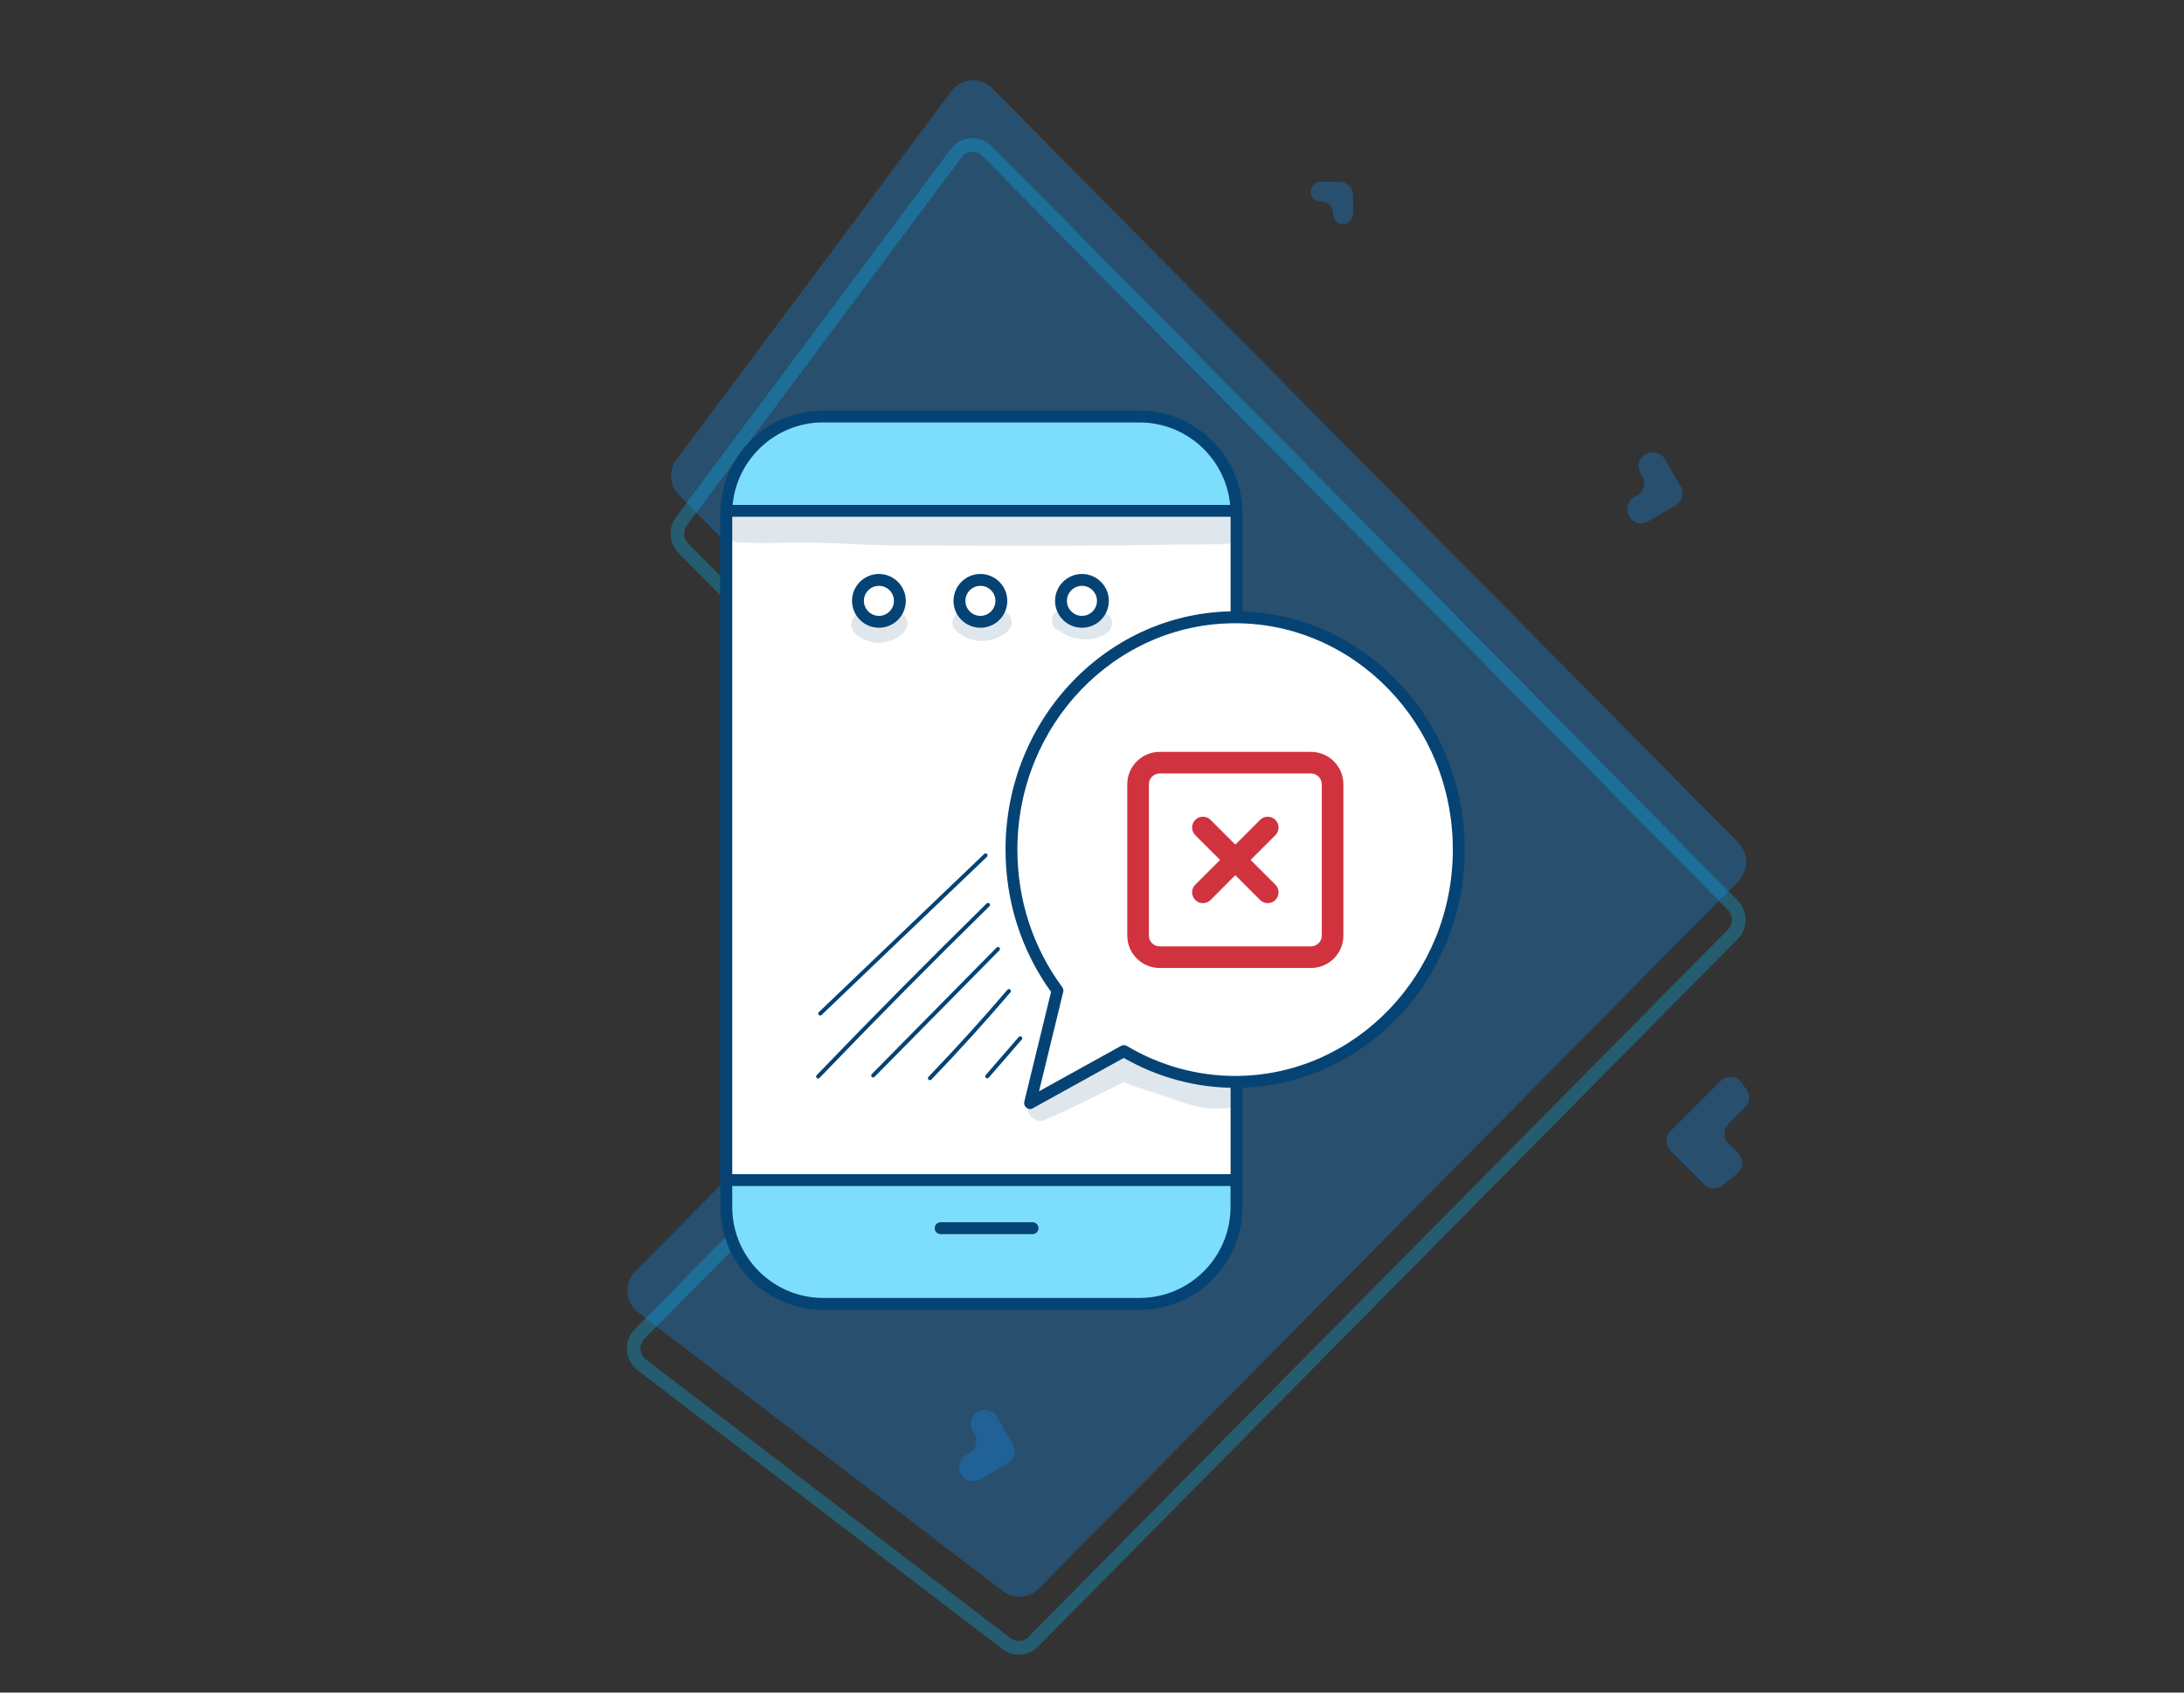 <svg width="320" height="248" viewBox="0 0 320 248" fill="none" xmlns="http://www.w3.org/2000/svg">
<rect x="0" y="0" width="320" height="248" fill="#333333" stroke="none"/>
<path opacity="0.3" d="M254.679 129.137C256.232 127.566 256.232 125.02 254.679 123.449L145.393 12.929C143.685 11.202 140.861 11.4 139.406 13.35L99.141 67.289C97.946 68.89 98.1 71.138 99.504 72.557L149.71 123.329C151.263 124.9 151.263 127.447 149.71 129.018L93.106 186.26C91.399 187.987 91.594 190.841 93.52 192.314L146.962 233.164C148.546 234.375 150.77 234.219 152.173 232.8L254.679 129.137Z" fill="#1090F9"/>
<path opacity="0.3" d="M253.888 132.632C255.053 133.81 255.053 135.72 253.888 136.898L151.383 240.561C150.33 241.626 148.662 241.742 147.474 240.834L94.032 199.984C92.588 198.879 92.441 196.739 93.722 195.444L150.326 138.201C152.267 136.238 152.267 133.054 150.326 131.091L100.119 80.318C99.067 79.254 98.951 77.568 99.848 76.367L140.112 22.428C141.203 20.966 143.321 20.817 144.602 22.113L253.888 132.632Z" stroke="#05BDFB" stroke-width="2"/>
<path opacity="0.3" d="M196.259 26.619C197.364 26.619 198.259 27.514 198.259 28.619L198.259 31.372C198.259 32.262 197.472 32.947 196.59 32.824C195.865 32.723 195.326 32.103 195.326 31.372L195.326 31.183C195.326 30.282 194.596 29.552 193.695 29.552L193.506 29.552C192.615 29.552 191.93 28.765 192.053 27.883C192.154 27.158 192.774 26.619 193.506 26.619L196.259 26.619Z" fill="#1090F9"/>
<path opacity="0.3" d="M246.27 71.322C246.823 72.279 246.495 73.502 245.538 74.054L241.454 76.412C240.403 77.019 239.057 76.557 238.601 75.431L238.561 75.332C238.186 74.407 238.55 73.347 239.414 72.849L239.929 72.551C240.885 71.999 241.213 70.776 240.661 69.819L240.356 69.292C239.749 68.24 240.212 66.894 241.337 66.438L241.437 66.398C242.361 66.023 243.421 66.387 243.92 67.251L246.27 71.322Z" fill="#1090F9"/>
<path opacity="0.3" d="M148.408 211.678C148.96 212.634 148.632 213.857 147.676 214.41L143.592 216.767C142.54 217.375 141.195 216.912 140.739 215.787L140.698 215.687C140.323 214.762 140.687 213.703 141.552 213.204L142.066 212.907C143.023 212.354 143.351 211.131 142.798 210.175L142.494 209.647C141.887 208.595 142.349 207.25 143.474 206.794L143.574 206.753C144.499 206.378 145.559 206.742 146.058 207.607L148.408 211.678Z" fill="#1090F9"/>
<path opacity="0.3" d="M244.742 168.593C243.96 167.812 243.96 166.545 244.742 165.764L252.143 158.363C253.024 157.482 254.487 157.612 255.199 158.635L255.929 159.685C256.482 160.48 256.387 161.557 255.702 162.241L253.247 164.696C252.465 165.478 252.465 166.744 253.247 167.525L254.7 168.979C255.542 169.82 255.467 171.205 254.54 171.951L252.37 173.697C251.574 174.337 250.424 174.275 249.702 173.553L244.742 168.593Z" fill="#1090F9"/>
<path d="M106.419 176.76V75.33C106.419 67.43 112.819 61.03 120.719 61.03H166.869C174.769 61.03 181.169 67.43 181.169 75.33V176.76C181.169 184.66 174.769 191.06 166.869 191.06H120.719C112.819 191.06 106.419 184.66 106.419 176.76Z" fill="#7CDDFD"/>
<path d="M166.969 191.93H120.619C112.309 191.93 105.549 185.17 105.549 176.86V75.23C105.549 66.92 112.309 60.16 120.619 60.16H166.969C175.279 60.16 182.039 66.92 182.039 75.23V176.86C182.039 185.17 175.279 191.93 166.969 191.93ZM120.619 61.89C113.269 61.89 107.289 67.87 107.289 75.22V176.85C107.289 184.2 113.269 190.18 120.619 190.18H166.969C174.319 190.18 180.299 184.2 180.299 176.85V75.23C180.299 67.88 174.319 61.9 166.969 61.9H120.619V61.89Z" fill="#054375"/>
<path d="M181.179 74.85H106.419V172.91H181.179V74.85Z" fill="white"/>
<path d="M181.169 173.78H106.409C105.929 173.78 105.539 173.39 105.539 172.91V74.85C105.539 74.37 105.929 73.98 106.409 73.98H181.169C181.649 73.98 182.039 74.37 182.039 74.85V172.91C182.039 173.39 181.659 173.78 181.169 173.78ZM107.289 172.04H180.309V75.72H107.289V172.04Z" fill="#054375"/>
<path d="M151.289 180.83H137.819C137.339 180.83 136.949 180.44 136.949 179.96C136.949 179.48 137.339 179.09 137.819 179.09H151.289C151.769 179.09 152.159 179.48 152.159 179.96C152.159 180.44 151.769 180.83 151.289 180.83Z" fill="#054375"/>
<g opacity="0.129">
<path d="M176.169 75.03C173.619 74.96 171.069 74.84 168.519 74.87C161.659 74.8 154.789 74.81 147.919 74.9C142.519 74.94 137.119 75.16 131.719 74.8C125.099 74.6 118.479 74.2 111.849 74.47C110.919 74.49 109.989 74.48 109.059 74.44C108.499 74.4 107.899 74.32 107.389 74.61C104.859 75.58 105.649 79.5 108.369 79.47C111.599 79.7 114.849 79.45 118.079 79.52C121.939 79.5 125.789 79.82 129.649 79.9C144.049 79.99 158.459 80.05 172.859 79.79C174.769 79.82 176.689 79.78 178.599 79.74C180.179 79.92 181.789 79.17 181.809 77.39C181.609 74.32 178.309 75.14 176.169 75.03Z" fill="#054375"/>
</g>
<path d="M180.969 90.45C162.869 90.45 148.199 105.69 148.199 124.49C148.199 132.27 150.719 139.43 154.939 145.16L150.929 161.63L164.679 154.02C169.479 156.88 175.039 158.53 180.969 158.53C199.069 158.53 213.739 143.29 213.739 124.49C213.739 105.69 199.069 90.45 180.969 90.45Z" fill="white"/>
<path d="M150.929 162.5C150.739 162.5 150.559 162.44 150.399 162.32C150.129 162.11 149.999 161.76 150.079 161.42L153.999 145.34C149.639 139.27 147.329 132.07 147.329 124.48C147.329 105.23 162.419 89.57 180.969 89.57C199.519 89.57 214.609 105.23 214.609 124.48C214.609 143.73 199.519 159.39 180.969 159.39C175.269 159.39 169.639 157.88 164.659 155.01L151.339 162.38C151.219 162.47 151.069 162.5 150.929 162.5ZM180.969 91.32C163.379 91.32 149.069 106.2 149.069 124.49C149.069 131.84 151.339 138.81 155.639 144.64C155.789 144.85 155.849 145.11 155.779 145.36L152.239 159.9L164.249 153.25C164.519 153.1 164.849 153.1 165.119 153.26C169.929 156.13 175.409 157.65 180.969 157.65C198.559 157.65 212.869 142.77 212.869 124.48C212.869 106.19 198.559 91.32 180.969 91.32Z" fill="#054375"/>
<path d="M125.709 88.04C125.709 86.34 127.089 84.97 128.779 84.97C130.469 84.97 131.849 86.35 131.849 88.04C131.849 89.74 130.469 91.11 128.779 91.11C127.089 91.11 125.709 89.74 125.709 88.04Z" fill="white"/>
<path d="M128.779 91.98C126.609 91.98 124.839 90.21 124.839 88.04C124.839 85.87 126.609 84.1 128.779 84.1C130.949 84.1 132.719 85.87 132.719 88.04C132.719 90.22 130.949 91.98 128.779 91.98ZM128.779 85.84C127.569 85.84 126.579 86.83 126.579 88.04C126.579 89.25 127.569 90.24 128.779 90.24C129.989 90.24 130.979 89.25 130.979 88.04C130.979 86.83 129.989 85.84 128.779 85.84Z" fill="#054375"/>
<path d="M140.579 88.04C140.579 86.34 141.959 84.97 143.649 84.97C145.349 84.97 146.719 86.35 146.719 88.04C146.719 89.74 145.339 91.11 143.649 91.11C141.959 91.11 140.579 89.74 140.579 88.04Z" fill="white"/>
<path d="M143.649 91.98C141.479 91.98 139.709 90.21 139.709 88.04C139.709 85.87 141.479 84.1 143.649 84.1C145.819 84.1 147.589 85.87 147.589 88.04C147.599 90.22 145.829 91.98 143.649 91.98ZM143.649 85.84C142.439 85.84 141.449 86.83 141.449 88.04C141.449 89.25 142.439 90.24 143.649 90.24C144.859 90.24 145.849 89.25 145.849 88.04C145.859 86.83 144.869 85.84 143.649 85.84Z" fill="#054375"/>
<path d="M155.459 88.04C155.459 86.34 156.839 84.97 158.529 84.97C160.229 84.97 161.599 86.35 161.599 88.04C161.599 89.74 160.219 91.11 158.529 91.11C156.829 91.11 155.459 89.74 155.459 88.04Z" fill="white"/>
<path d="M158.529 91.98C156.359 91.98 154.589 90.21 154.589 88.04C154.589 85.87 156.359 84.1 158.529 84.1C160.699 84.1 162.469 85.87 162.469 88.04C162.469 90.22 160.699 91.98 158.529 91.98ZM158.529 85.84C157.319 85.84 156.329 86.83 156.329 88.04C156.329 89.25 157.319 90.24 158.529 90.24C159.739 90.24 160.729 89.25 160.729 88.04C160.729 86.83 159.739 85.84 158.529 85.84Z" fill="#054375"/>
<g opacity="0.129">
<path d="M132.819 90.69C132.379 89.45 130.589 89.27 129.799 90.28C129.789 90.29 129.789 90.29 129.779 90.29C129.669 90.37 129.559 90.44 129.439 90.51C129.299 90.56 129.149 90.6 128.999 90.63C128.969 90.63 128.949 90.63 128.919 90.64C128.859 90.64 128.799 90.63 128.739 90.63C128.679 90.62 128.609 90.6 128.529 90.58C128.369 90.54 128.249 90.49 128.169 90.47C128.079 90.42 127.989 90.37 127.899 90.32C127.789 90.21 127.669 90.11 127.519 90.02C126.169 89.1 124.339 90.44 124.789 92.01C125.209 93.26 126.699 93.81 127.889 94.09C129.719 94.61 133.759 93.03 132.819 90.69Z" fill="#054375"/>
</g>
<g opacity="0.129">
<path d="M148.089 90.53C147.709 89.45 146.159 89.17 145.389 89.99C145.299 90.08 145.209 90.16 145.109 90.25C145.079 90.27 145.059 90.29 145.019 90.31C144.389 90.59 144.499 90.54 143.679 90.62C143.569 90.62 143.469 90.61 143.359 90.6C143.239 90.57 143.109 90.53 143.019 90.5C142.839 90.41 142.659 90.32 142.489 90.21C142.459 90.19 142.439 90.18 142.419 90.16C142.219 89.98 142.039 89.79 141.779 89.72C140.209 88.98 138.769 91.15 140.009 92.34C141.469 93.81 143.649 94.23 145.599 93.66C146.869 93.25 148.779 92.11 148.089 90.53Z" fill="#054375"/>
</g>
<g opacity="0.129">
<path d="M162.869 90.85C162.559 89.69 161.079 89.36 160.219 90.11C160.109 90.18 159.989 90.24 159.869 90.29C159.809 90.32 159.749 90.34 159.689 90.37C159.629 90.39 159.469 90.45 159.289 90.5C159.219 90.52 159.149 90.53 159.089 90.55C158.949 90.55 158.809 90.55 158.669 90.54C157.849 90.37 157.859 90.3 157.629 90.2C156.909 89.82 156.139 89.18 155.269 89.42C153.969 89.73 153.719 91.64 154.899 92.28C155.579 92.6 156.169 93.08 156.889 93.33C157.699 93.63 158.589 93.71 159.449 93.67C160.959 93.62 163.329 92.74 162.869 90.85Z" fill="#054375"/>
</g>
<path d="M120.179 148.8C120.099 148.8 120.029 148.77 119.969 148.71C119.859 148.59 119.859 148.41 119.979 148.3L144.209 125.12C144.329 125.01 144.509 125.01 144.619 125.13C144.729 125.25 144.729 125.43 144.609 125.54L120.379 148.72C120.319 148.77 120.249 148.8 120.179 148.8Z" fill="#054375"/>
<path d="M119.869 158.03C119.799 158.03 119.719 158 119.669 157.95C119.549 157.84 119.549 157.66 119.659 157.54C127.789 149.08 136.169 140.62 144.559 132.38C144.679 132.27 144.859 132.27 144.969 132.38C145.079 132.49 145.079 132.68 144.969 132.79C136.589 141.02 128.209 149.48 120.079 157.94C120.029 158 119.949 158.03 119.869 158.03Z" fill="#054375"/>
<path d="M127.929 157.87C127.859 157.87 127.779 157.84 127.729 157.79C127.619 157.68 127.619 157.49 127.729 157.38L146.019 138.84C146.129 138.73 146.319 138.72 146.429 138.84C146.539 138.95 146.549 139.14 146.429 139.25L128.139 157.79C128.079 157.84 127.999 157.87 127.929 157.87Z" fill="#054375"/>
<path d="M136.249 158.27C136.179 158.27 136.109 158.24 136.049 158.19C135.929 158.08 135.929 157.9 136.039 157.78C139.999 153.66 143.899 149.37 147.609 145.02C147.709 144.9 147.899 144.88 148.019 144.99C148.139 145.09 148.159 145.28 148.049 145.4C144.329 149.76 140.429 154.06 136.459 158.19C136.409 158.24 136.329 158.27 136.249 158.27Z" fill="#054375"/>
<path d="M144.649 158C144.579 158 144.509 157.98 144.459 157.93C144.339 157.82 144.329 157.64 144.429 157.52L149.269 151.94C149.379 151.82 149.559 151.81 149.679 151.91C149.799 152.02 149.809 152.2 149.709 152.32L144.869 157.9C144.809 157.97 144.729 158 144.649 158Z" fill="#054375"/>
<g opacity="0.129">
<path d="M179.999 158.49C179.609 158.37 179.229 158.42 178.849 158.51C178.709 158.52 178.559 158.52 178.419 158.52C176.779 158.23 175.679 158.22 172.349 157.01C172.269 156.98 172.199 156.95 172.119 156.92C171.979 156.85 171.379 156.56 171.129 156.45C170.019 155.94 168.849 155.59 167.679 155.21C166.719 154.92 165.829 154.36 164.799 154.31C164.349 154.34 163.869 154.43 163.499 154.69C163.189 154.87 162.869 155.03 162.549 155.19C160.109 156.34 157.699 157.57 155.349 158.89C154.369 159.46 153.359 159.96 152.319 160.4C151.839 160.63 151.269 160.76 150.979 161.24C149.859 162.56 151.269 164.66 152.929 164.15C156.959 162.51 160.769 160.39 164.709 158.55C167.149 159.7 169.829 160.17 172.319 161.21C174.409 161.83 176.589 162.71 178.799 162.35C178.629 162.37 178.449 162.4 178.279 162.42C179.009 162.41 179.819 162.53 180.479 162.14C181.989 161.29 181.689 158.93 179.999 158.49Z" fill="#054375"/>
</g>
<path d="M175.13 120.13C175.749 119.512 176.751 119.512 177.37 120.13L181 123.761L184.63 120.13C185.249 119.512 186.251 119.512 186.87 120.13C187.488 120.749 187.488 121.751 186.87 122.37L183.239 126L186.87 129.63C187.488 130.249 187.488 131.251 186.87 131.87C186.251 132.488 185.249 132.488 184.63 131.87L181 128.239L177.37 131.87C176.751 132.488 175.749 132.488 175.13 131.87C174.512 131.251 174.512 130.249 175.13 129.63L178.761 126L175.13 122.37C174.512 121.751 174.512 120.749 175.13 120.13Z" fill="#D0333D"/>
<path fill-rule="evenodd" clip-rule="evenodd" d="M165.167 114.917C165.167 112.293 167.293 110.167 169.917 110.167H192.083C194.707 110.167 196.833 112.293 196.833 114.917V137.083C196.833 139.707 194.707 141.833 192.083 141.833H169.917C167.293 141.833 165.167 139.707 165.167 137.083V114.917ZM169.917 113.333C169.042 113.333 168.333 114.042 168.333 114.917V137.083C168.333 137.958 169.042 138.667 169.917 138.667H192.083C192.958 138.667 193.667 137.958 193.667 137.083V114.917C193.667 114.042 192.958 113.333 192.083 113.333H169.917Z" fill="#D0333D"/>
</svg>
